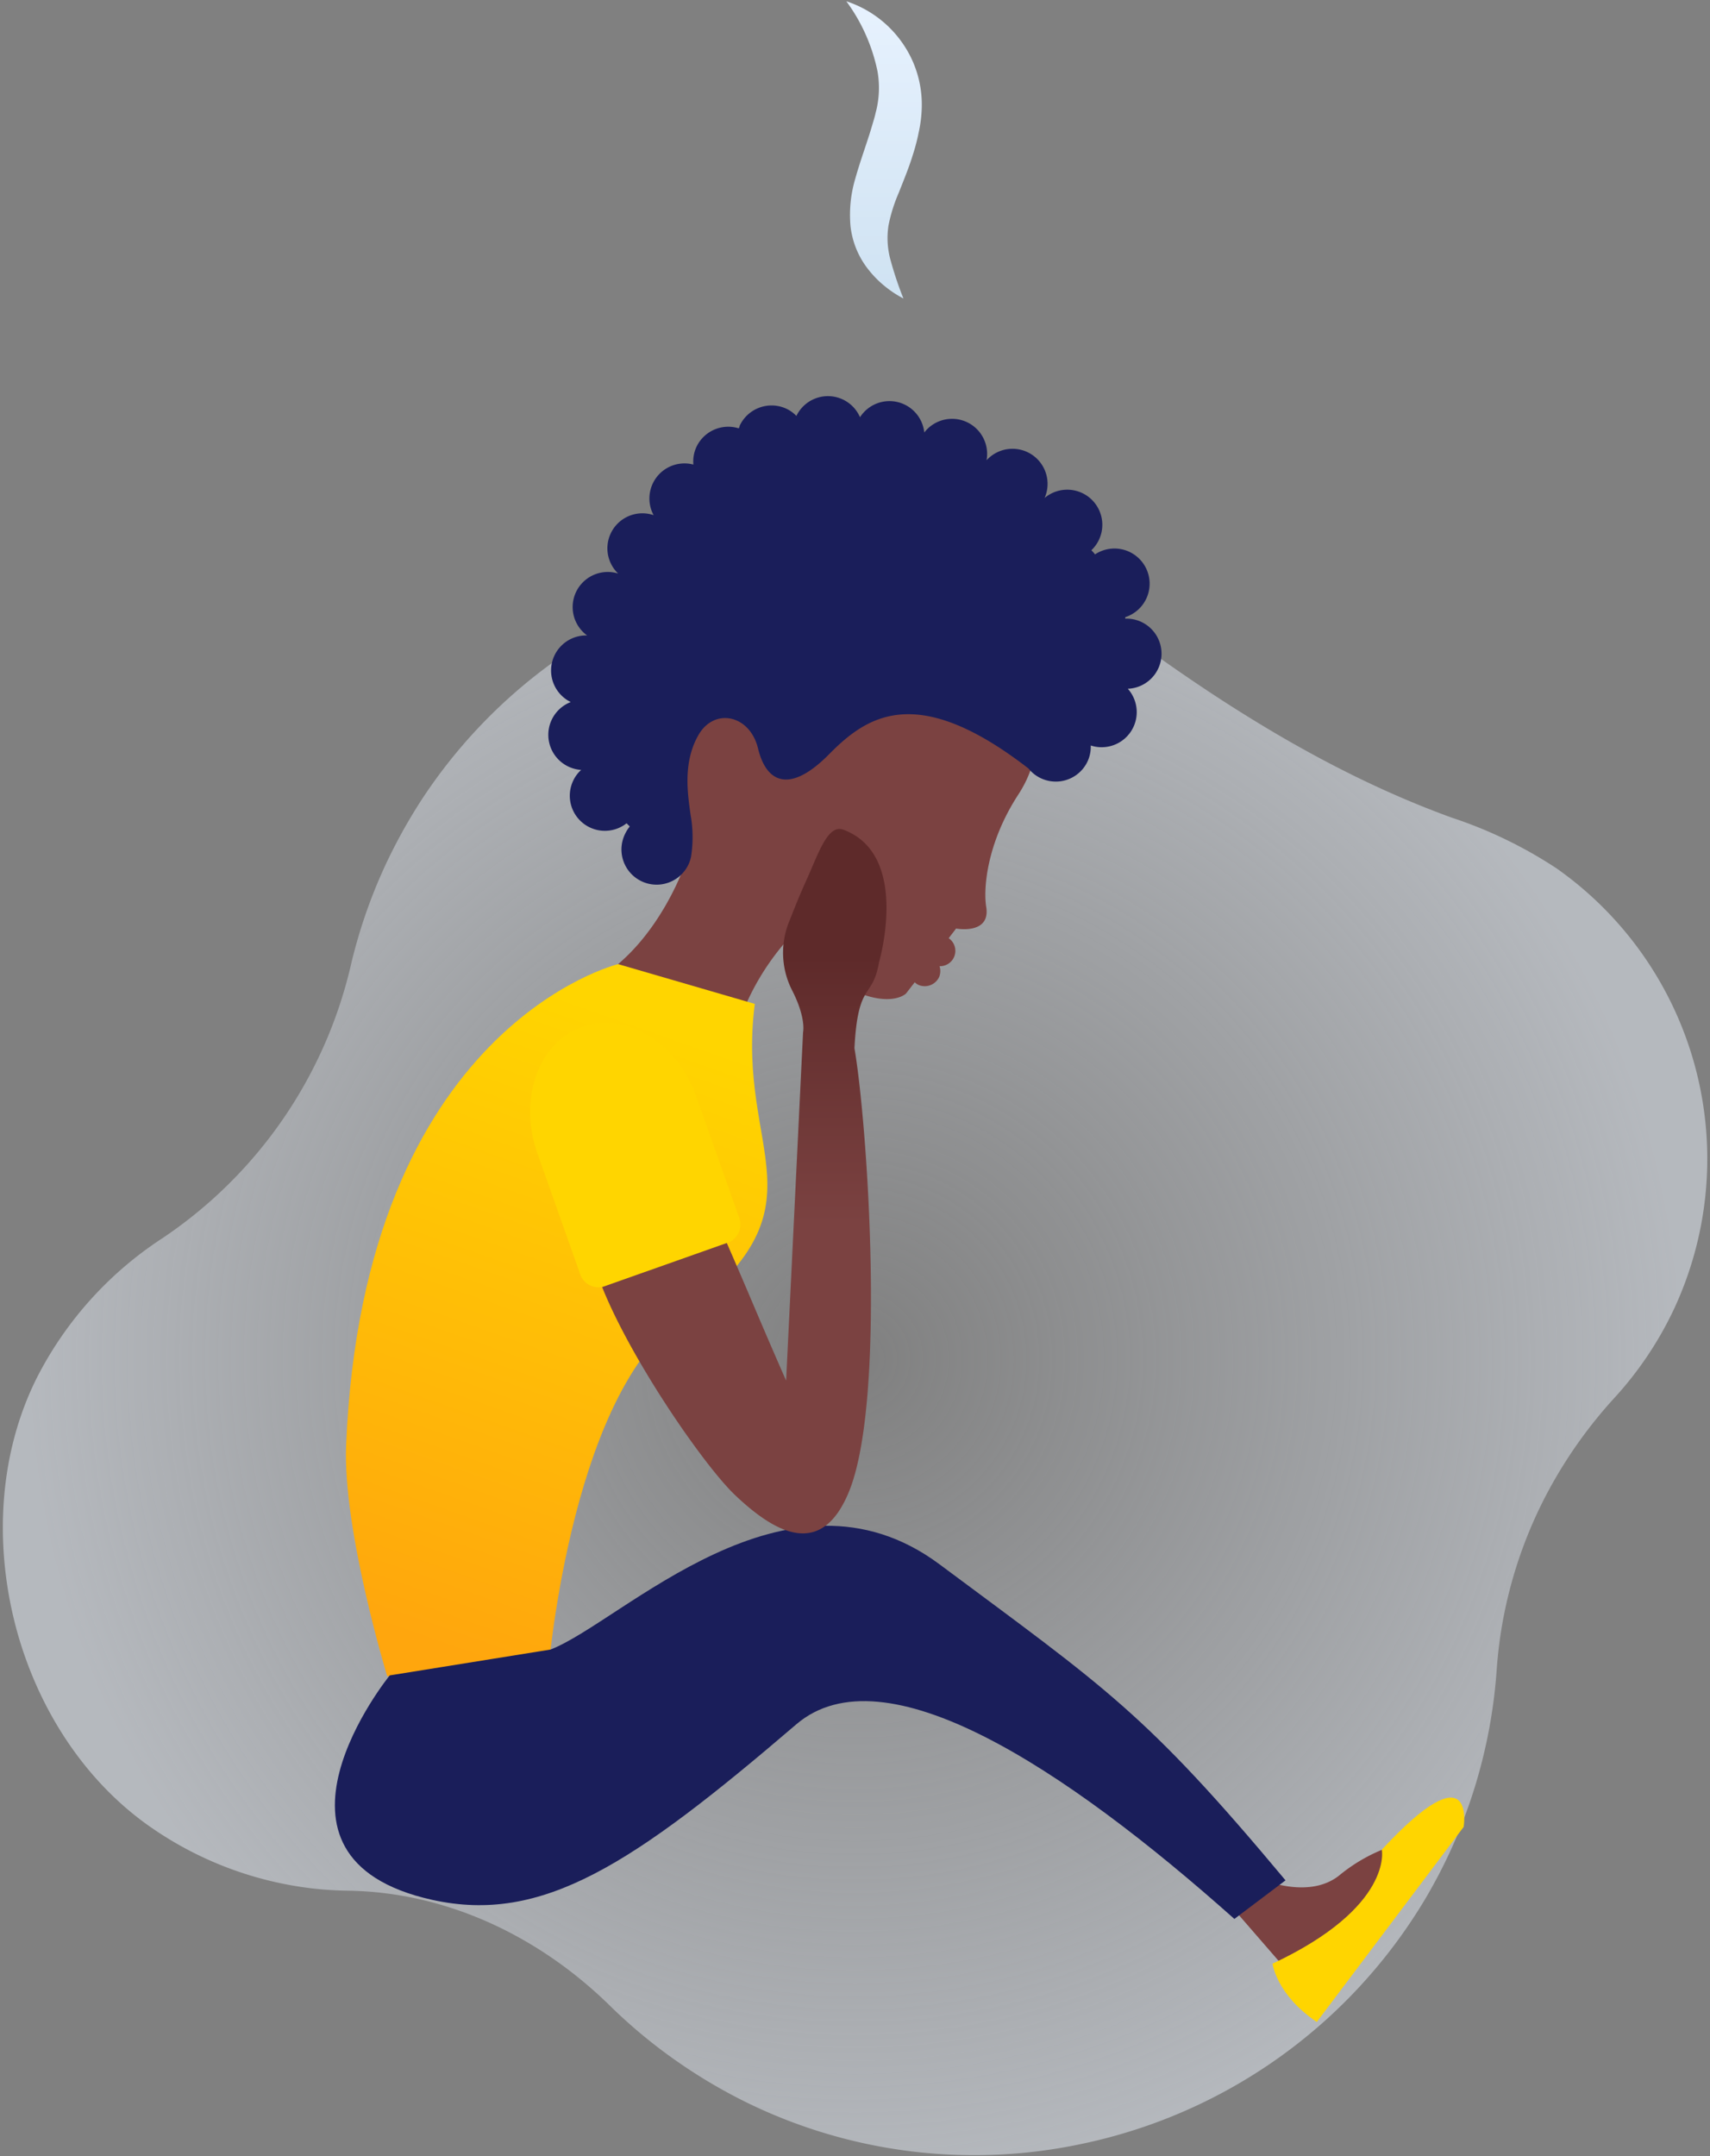 <svg height="271" viewBox="0 0 215 271" width="215" xmlns="http://www.w3.org/2000/svg" xmlns:xlink="http://www.w3.org/1999/xlink"><rect x="0" y="0" width="215" height="271" fill="#808080" stroke="none"/><radialGradient id="a" cx="107.5" cy="170.83" gradientUnits="userSpaceOnUse" r="103.64"><stop offset="0" stop-color="#eaf1fb" stop-opacity="0"/><stop offset="1" stop-color="#eaf1fb"/></radialGradient><linearGradient id="b" gradientUnits="userSpaceOnUse" x1="53.42" x2="81.24" y1="206.52" y2="127.69"><stop offset="0" stop-color="#ffa60d"/><stop offset=".99" stop-color="#ffd500"/></linearGradient><linearGradient id="c" gradientUnits="userSpaceOnUse" x1="92.46" x2="92.46" y1="192.72" y2="104.19"><stop offset=".44" stop-color="#7b4241"/><stop offset=".82" stop-color="#5e2a2a"/></linearGradient><linearGradient id="d" gradientUnits="userSpaceOnUse" x1="111.16" x2="111.16" y1="40.51" y2="-2.84"><stop offset="0" stop-color="#cde1f1"/><stop offset="1" stop-color="#e9f3ff"/></linearGradient><path d="m2 204.52c2.7 10.15 8.63 19.43 17.13 25.26a44.62 44.62 0 0 0 20.27 7.59c1.44.16 2.89.25 4.33.27 12.47.17 24.12 5.77 33 14.5a65.69 65.69 0 0 0 8.74 7.19 66.52 66.52 0 0 0 8.55 5 65.08 65.08 0 0 0 42.1 5.11 66 66 0 0 0 42.88-30.44 65.37 65.37 0 0 0 9.18-29.13 55.78 55.78 0 0 1 6.54-22.56 58.21 58.21 0 0 1 8.28-11.63 44.72 44.72 0 0 0 7.37-10.93 44.65 44.65 0 0 0 -14.64-55.59 55.51 55.51 0 0 0 -13.2-6.39c-13.12-4.76-25.21-11.93-36.62-20a67.06 67.06 0 0 0 -7.91-4.77 65.83 65.83 0 0 0 -84.86 22.32 67.57 67.57 0 0 0 -4.87 8.82 65.57 65.57 0 0 0 -4.18 12.27 56.76 56.76 0 0 1 -23.73 34.26 45.72 45.72 0 0 0 -15.7 17.45c-4.79 9.51-5.43 20.88-2.66 31.4z" fill="url(#a)" opacity=".5"/><path d="m161.15 246.91-5.45-6.28 3.29-4.3s5.65 2.36 9.37-.59a21 21 0 0 1 6.86-3.78l-4.3 9.93z" fill="#7b4241"/><path d="m124 114c-.37-2.17 0-7.91 4-14.08 3.55-5.41 1.83-9.54 1.67-11-.26-8.1-9.91-4.57-17.77-8.28-11.15-5.27-16-11.9-21.25-.81-5 10.53-13.13 22.83-4.42 28.56-.92 2.53-5.12 12.75-14 16.07-9.75 3.65 18 29.29 18.93 12.51a31.48 31.48 0 0 1 7.42-18.36c11.62 10.07 15.34 6.26 15.34 6.26l1.09-1.41a1.72 1.72 0 0 0 .49.34 2 2 0 0 0 2.58-1 2 2 0 0 0 .05-1.36 1.93 1.93 0 0 0 1.15-3.52l.93-1.21s4.35.81 3.79-2.71z" fill="#7b4241"/><path d="m43.52 181.6c-.45 10.67 5.16 29.07 5.16 29.07l20.16.29s2.65-34.73 16.52-45.14c19.28-14.47 7.1-20.63 9.54-39.64l-17.18-5s-32 7.75-34.2 60.42z" fill="url(#b)"/><path d="m155.2 241.19 6.43-4.85c-17.61-21.09-22.51-24.1-43.5-39.72-19.2-14.29-39.91 7.23-48.91 10.71l-20.22 3.25s-18.62 22.91 5.34 28.21c13.88 3.07 25.23-4.46 45.79-22.07 11.01-9.39 33.62 5.36 55.07 24.47z" fill="#1a1e5a"/><path d="m160 246.81s.46 3.89 5.56 7.33l18.47-24.52s1.59-9.94-10.3 2.87c.03 0 1.44 7.21-13.73 14.32z" fill="#ffd500"/><path d="m129.31 96.59a4.41 4.41 0 0 0 7.43-.89 4.34 4.34 0 0 0 .4-2 4.41 4.41 0 0 0 4.66-7.13 4.41 4.41 0 0 0 1.68-8.41 4.36 4.36 0 0 0 -2-.4v-.19a4.42 4.42 0 1 0 -3.8-7.89l-.15-.19-.31-.33a4.38 4.38 0 0 0 .94-1.29 4.41 4.41 0 0 0 -6.82-5.28 4.41 4.41 0 0 0 -7.3-4.74 4.41 4.41 0 0 0 -7.83-3.49 4.4 4.4 0 0 0 -8.08-1.92 4.4 4.4 0 0 0 -8-.16 4.16 4.16 0 0 0 -1.24-.9 4.43 4.43 0 0 0 -5.89 2.13c0 .11-.07.22-.11.33a4.42 4.42 0 0 0 -5.32 2.32 4.35 4.35 0 0 0 -.39 2.23 4.41 4.41 0 0 0 -5 6.36 4.4 4.4 0 0 0 -4.46 7.34 4.41 4.41 0 0 0 -3.9 7.78 4.41 4.41 0 0 0 -2.06 8.37 4.42 4.42 0 0 0 -.28 8.12 4.51 4.51 0 0 0 1.59.41 4.24 4.24 0 0 0 -1 1.35 4.41 4.41 0 0 0 6.71 5.36l.4.4a4.71 4.71 0 0 0 -.62 1 4.42 4.42 0 0 0 8 3.78 4.48 4.48 0 0 0 .33-1 15.87 15.87 0 0 0 -.07-5.28c-.34-2.53-1-6.52 1-10s6.47-2.54 7.49 1.7c1.1 4.52 4.16 5.55 8.92.73s11-9.12 25.08 1.78z" fill="#1a1e5a"/><path d="m106.05 104.29c-1.92-.73-3.07 2.77-4.51 6-1.18 2.63-1.27 2.92-2.33 5.57a10.39 10.39 0 0 0 .37 8.59c1.8 3.5 1.39 5.28 1.39 5.28l-2.13 43.8c-4.4-10-5.35-12.7-10-23-3.7-1.73-7.54-3.69-11.16-5.23-6.54 1.65-3.75 11.27-2.7 14.48 3 9.14 13.15 24 17.37 28.07 5.55 5.3 11 7.69 14.32-.19 4.81-11.37 2.4-46.43.76-55.91.44-8.49 2.25-6.08 3.08-10.74-.02-.01 4.03-13.54-4.46-16.72z" fill="url(#c)"/><path d="m91.72 156.11-15.91 5.63a2.47 2.47 0 0 1 -2.94-1.8l-5.31-15c-2.4-6.79.13-13.93 5.63-15.88 5.5-1.94 12 2 14.37 8.81l5.31 15a2.47 2.47 0 0 1 -1.15 3.24z" fill="#ffd500"/><path d="m106.41.16a13.84 13.84 0 0 1 8.29 7.42 13.5 13.5 0 0 1 1.19 6.05 16 16 0 0 1 -.38 3 23.91 23.91 0 0 1 -.7 2.71c-.53 1.76-1.22 3.38-1.8 4.87a19.92 19.92 0 0 0 -1.3 4.14 10.33 10.33 0 0 0 .24 4.27 44 44 0 0 0 1.64 4.9 13.89 13.89 0 0 1 -2.31-1.52 13.1 13.1 0 0 1 -2-2 10.67 10.67 0 0 1 -2.35-5.63 16 16 0 0 1 .63-6c.5-1.78 1.07-3.37 1.56-4.89.26-.77.48-1.53.7-2.27.11-.36.22-.77.29-1.1a9 9 0 0 0 .22-1 12 12 0 0 0 0-4.14 22.5 22.5 0 0 0 -3.92-8.81z" fill="url(#d)"/></svg>